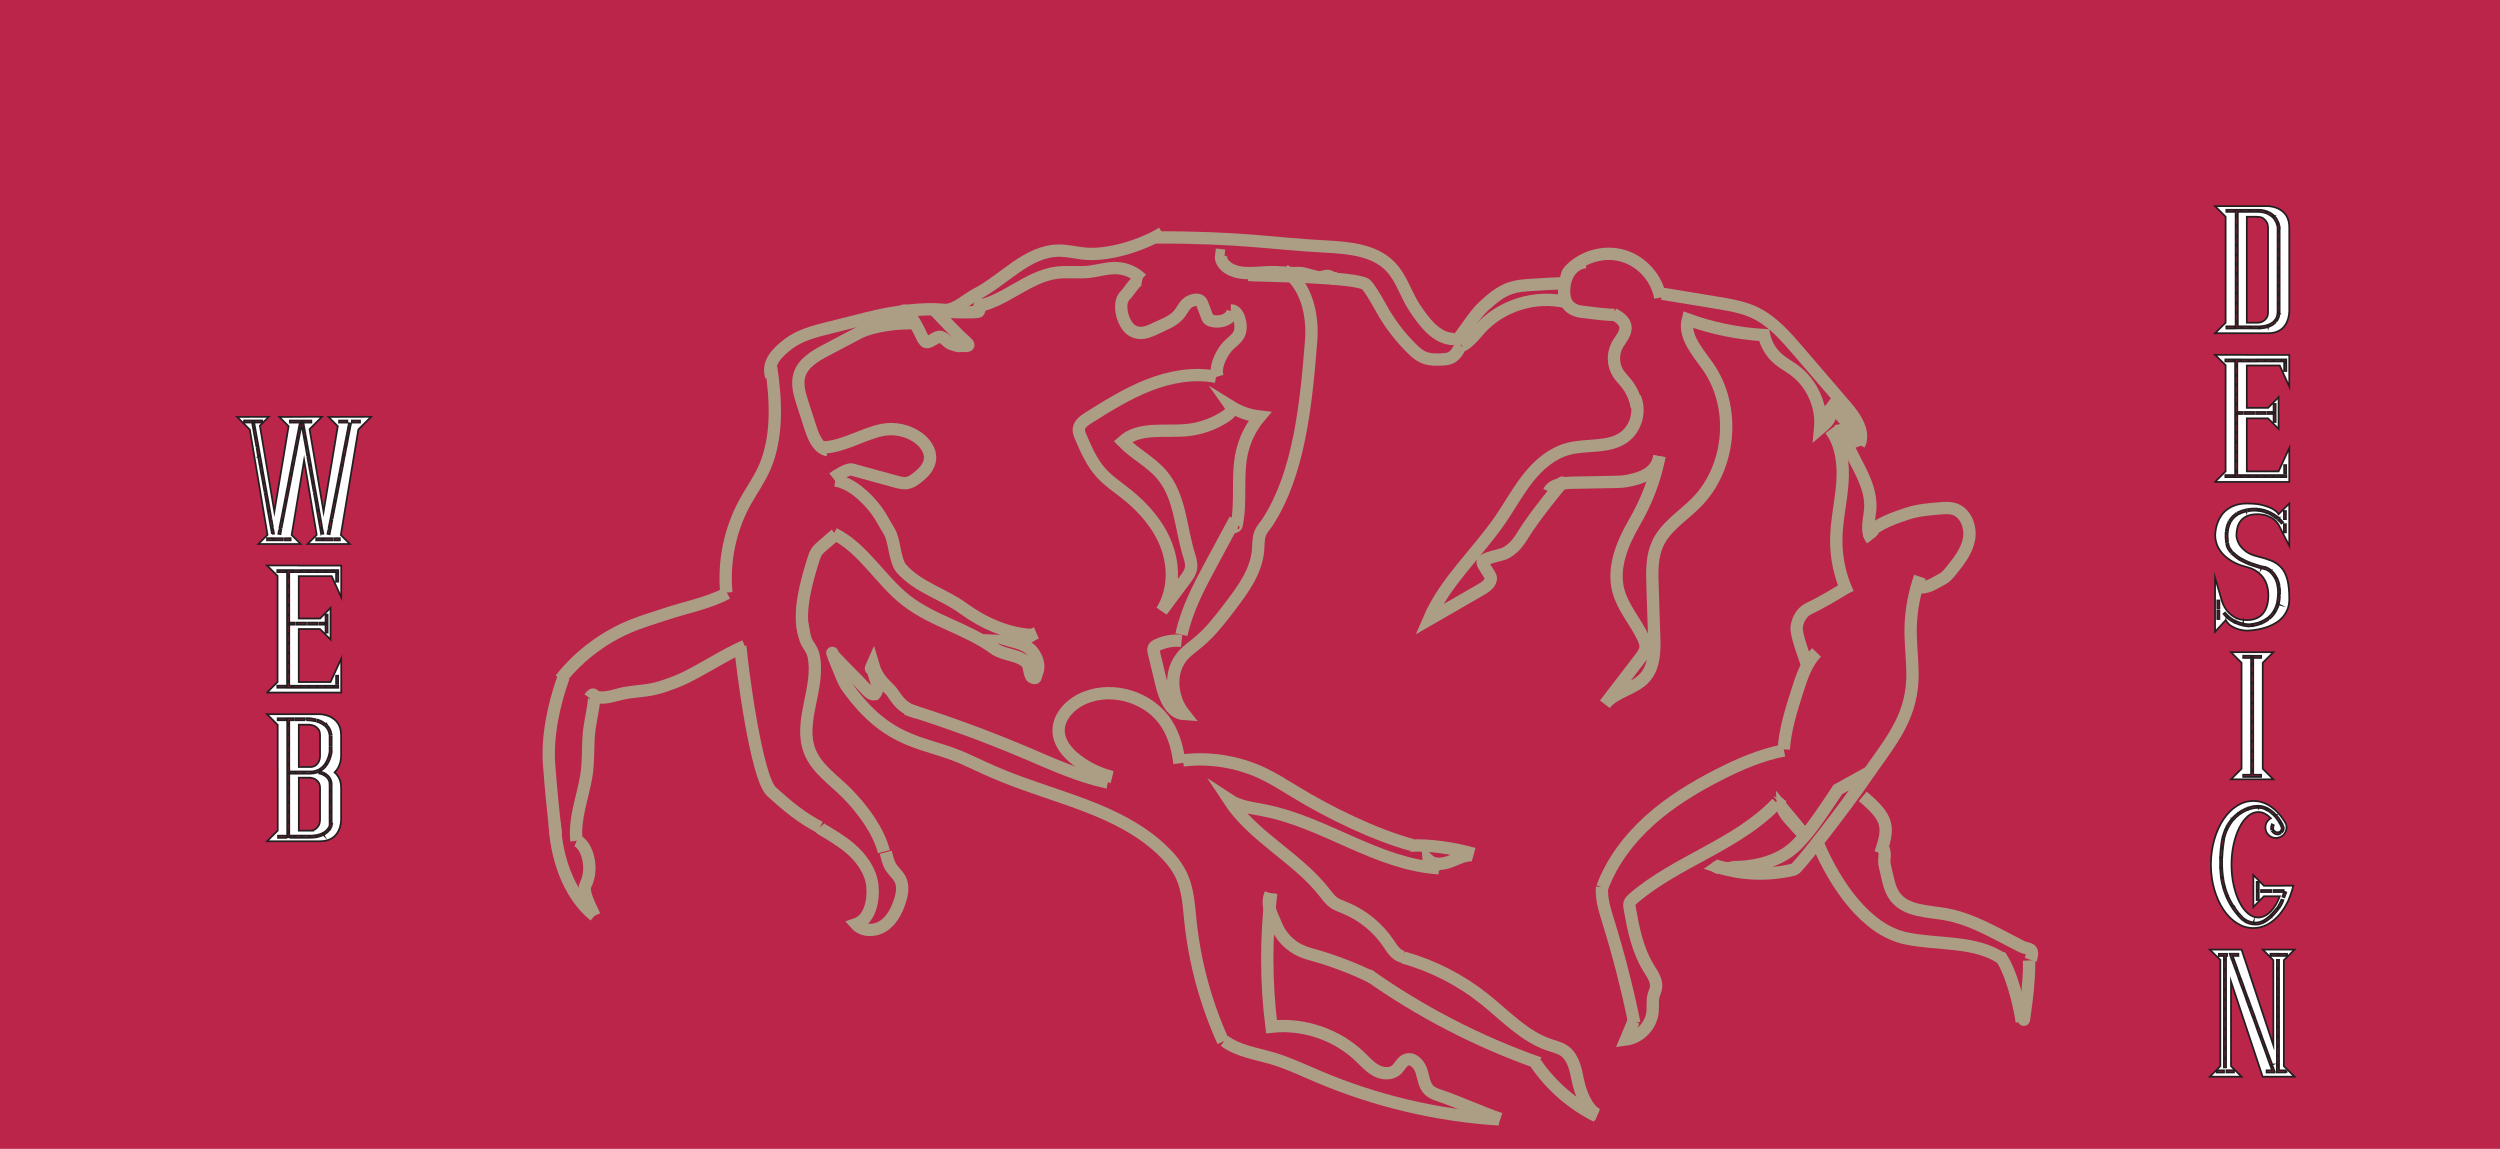 <?xml version="1.0" encoding="UTF-8"?>
<svg id="Layer_2" data-name="Layer 2" xmlns="http://www.w3.org/2000/svg" xmlns:xlink="http://www.w3.org/1999/xlink" viewBox="0 0 1421 653">
  <defs>
    <style>
      .cls-1 {
        fill: #fff;
        stroke: #231f20;
      }

      .cls-1, .cls-2 {
        stroke-miterlimit: 10;
      }

      .cls-3 {
        filter: url(#drop-shadow-3);
      }

      .cls-4 {
        filter: url(#drop-shadow-1);
      }

      .cls-2 {
        fill: none;
        stroke: #ac9e85;
        stroke-width: 7px;
      }

      .cls-5 {
        filter: url(#drop-shadow-2);
      }

      .cls-6 {
        fill: #bb254a;
      }
    </style>
    <filter id="drop-shadow-1" filterUnits="userSpaceOnUse">
      <feOffset dx="7" dy="7"/>
      <feGaussianBlur result="blur" stdDeviation="5"/>
      <feFlood flood-color="#231f20" flood-opacity=".75"/>
      <feComposite in2="blur" operator="in"/>
      <feComposite in="SourceGraphic"/>
    </filter>
    <filter id="drop-shadow-2" filterUnits="userSpaceOnUse">
      <feOffset dx="7" dy="7"/>
      <feGaussianBlur result="blur-2" stdDeviation="5"/>
      <feFlood flood-color="#231f20" flood-opacity=".75"/>
      <feComposite in2="blur-2" operator="in"/>
      <feComposite in="SourceGraphic"/>
    </filter>
    <filter id="drop-shadow-3" filterUnits="userSpaceOnUse">
      <feOffset dx="7" dy="7"/>
      <feGaussianBlur result="blur-3" stdDeviation="5"/>
      <feFlood flood-color="#000" flood-opacity=".75"/>
      <feComposite in2="blur-3" operator="in"/>
      <feComposite in="SourceGraphic"/>
    </filter>
  </defs>
  <g id="Background">
    <g>
      <g>
        <rect class="cls-6" width="1421" height="653"/>
        <g>
          <g class="cls-4">
            <path class="cls-1" d="M185,235.25l-5.27-5.27,24.2-.07-7.23,7.22-9.97,59.96,5.13,5.13h-24.05l5.2-5.2-7.15-42.48-7.08,42.55,5.13,5.13h-24.06l5.2-5.2-10.04-59.81-7.22-7.22,17.99-.07-5.06,5.06,8.23,48.91,8.09-48.62-5.27-5.27,15.53-.07h8.67l-7.01,7.01,7.95,46.96,8.09-48.62Zm-53.24-2.09h4.7v-1.16h-4.7v1.16Zm4.62,.58l.43,2.46,1.16-.22-.43-2.46-1.16,.22Zm.58,3.25l.79,4.41,1.16-.22-.79-4.41-1.16,.22Zm.36-4.98v1.16h4.7v-1.16h-4.7Zm.58,10.19l.79,4.41,1.16-.22-.79-4.41-1.16,.22Zm.94,5.2l.72,4.33,1.23-.22-.8-4.33-1.16,.22Zm.87,5.13l.79,4.41,1.23-.22-.8-4.33-1.23,.15Zm.94,5.2l.79,4.41,1.16-.22-.72-4.41-1.23,.22Zm.94,5.2l.8,4.33,1.15-.22-.79-4.33-1.16,.22Zm.94,5.2l.8,4.33,1.16-.22-.8-4.33-1.16,.22Zm.94,5.13l.8,4.41,1.16-.22-.8-4.33-1.16,.15Zm.94,5.2l.72,4.41,1.23-.22-.79-4.41-1.16,.22Zm3.9,21.67v-1.23h-3.54v1.23h3.54Zm-1.01-12.28l-.79-4.41-1.23,.22,.8,4.33,1.23-.14Zm.87,5.13l-.72-4.33-1.23,.22,.8,4.33,1.16-.22Zm-.58,3.47l1.16-.14-.44-2.53-1.15,.22,.43,2.46Zm6.21,3.69v-1.23h-4.62v1.23h4.62Zm-2.09-6.21l-.51,2.46,1.23,.22,.43-2.46-1.16-.22Zm1.3-.58l.87-4.41-1.16-.22-.87,4.33,1.16,.29Zm1.01-5.2l.87-4.41-1.16-.22-.87,4.41,1.16,.22Zm.72-9.82l-.87,4.41,1.16,.22,.87-4.41-1.16-.22Zm1.01-5.2l-.87,4.41,1.16,.22,.87-4.41-1.16-.22Zm2.46,27.02v-1.23h-3.25v1.23h3.25Zm-1.45-32.22l-.87,4.41,1.16,.22,.87-4.41-1.16-.22Zm1.3-.58l.87-4.33-1.23-.22-.8,4.34,1.16,.22Zm-.29-35.32v1.16h6.65v-1.16h-6.65Zm1.3,30.12l.8-4.33-1.16-.22-.8,4.33,1.16,.22Zm1.01-5.2l.8-4.33-1.16-.22-.87,4.33,1.23,.22Zm1.01-5.13l.8-4.41-1.16-.22-.87,4.41,1.23,.22Zm.94-5.2l.87-4.41-1.16-.22-.87,4.41,1.16,.22Zm1.01-5.2l.87-4.41-1.16-.22-.87,4.41,1.16,.22Zm1.37-7.08l.36,1.88,1.16-.22-.43-2.46h-2.09l-.51,2.46,1.16,.22,.36-1.88Zm.51,2.67l.8,4.41,1.15-.22-.79-4.41-1.16,.22Zm.15-4.98v1.16h4.91v-1.16h-4.91Zm.79,10.19l.8,4.41,1.16-.22-.8-4.41-1.16,.22Zm.94,5.2l.72,4.33,1.23-.22-.8-4.33-1.15,.22Zm.87,5.13l.79,4.41,1.23-.22-.79-4.33-1.23,.15Zm.94,5.2l.8,4.41,1.15-.22-.72-4.41-1.23,.22Zm.94,5.2l.8,4.33,1.16-.22-.8-4.33-1.16,.22Zm.94,5.2l.79,4.33,1.16-.22-.8-4.33-1.15,.22Zm.94,5.13l.79,4.41,1.16-.22-.79-4.33-1.16,.15Zm.94,5.2l.72,4.41,1.23-.22-.79-4.41-1.16,.22Zm3.9,21.67v-1.23h-3.54v1.23h3.54Zm-1.01-12.28l-.8-4.41-1.23,.22,.8,4.33,1.23-.14Zm.87,5.13l-.72-4.33-1.23,.22,.79,4.33,1.16-.22Zm-.58,3.47l1.23-.14-.51-2.53-1.16,.22,.43,2.46Zm6.28,3.69v-1.23h-4.7v1.23h4.7Zm-2.17-6.21l-.51,2.46,1.23,.22,.43-2.46-1.16-.22Zm1.37-.58l.79-4.41-1.16-.22-.87,4.33,1.23,.29Zm.94-5.2l.87-4.41-1.15-.22-.87,4.41,1.16,.22Zm.72-9.82l-.87,4.41,1.16,.22,.87-4.41-1.15-.22Zm1.01-5.2l-.87,4.41,1.16,.22,.87-4.41-1.16-.22Zm2.46,27.02v-1.23h-3.18v1.23h3.18Zm-1.44-32.22l-.87,4.41,1.16,.22,.87-4.41-1.16-.22Zm2.17-4.91l-1.23-.22-.79,4.34,1.15,.22,.87-4.33Zm-1.16-30.99v1.16h4.7v-1.16h-4.7Zm1.3,30.12l.87-4.33-1.23-.22-.79,4.33,1.15,.22Zm1.01-5.2l.79-4.33-1.16-.22-.79,4.33,1.16,.22Zm1.01-5.13l.79-4.41-1.16-.22-.87,4.41,1.23,.22Zm1.01-5.2l.79-4.41-1.16-.22-.87,4.41,1.23,.22Zm1.8-9.61l-1.15-.22-.87,4.41,1.16,.22,.87-4.41Zm-.51-3.47l-.51,2.46,1.16,.22,.51-2.46-1.16-.22Zm1.66-1.52v1.16h4.62v-1.16h-4.62Z"/>
            <path class="cls-1" d="M144.76,386.66l6-6v-60.32l-6-5.92h18.06v.07h24.13v17.99l-5.42-11.99h-18.71v24.06h12.14l5.92-6.07v18.06l-6-6h-12.06v30.12h18.06l6.07-13.29v19.29h-42.19Zm5.85-68.48h4.62v-1.16h-4.62v1.16Zm4.62,64.58h-4.62v1.16h4.62v-1.16Zm.94-65.16v2.6h1.23v-2.02h1.73v-1.16h-2.96v.58Zm0,3.47v4.55h1.23v-4.55h-1.23Zm0,5.42v4.55h1.23v-4.55h-1.23Zm0,8.02v1.95h1.23v-4.55h-1.23v2.6Zm0,2.82v4.62h1.23v-4.62h-1.23Zm0,5.49v4.55h1.23v-4.55h-1.23Zm0,7.95v2.02h1.23v-4.55h-1.23v2.53Zm0,2.89v4.55h1.23v-4.55h-1.23Zm0,5.42v4.55h1.23v-4.55h-1.23Zm0,7.95v2.02h1.23v-4.55h-1.23v2.53Zm0,2.89v4.55h1.23v-4.55h-1.23Zm0,5.42v4.62h1.23v-4.62h-1.23Zm0,8.02v.58h2.96v-1.16h-1.73v-2.02h-1.23v2.6Zm1.52-35.32h2.89v-1.16h-2.89v1.16Zm2.02-30.99v1.16h4.04v-1.16h-4.04Zm4.04,65.74h-3.97v1.16h3.97v-1.16Zm3.18-35.9h-5.2v1.16h5.2v-1.16Zm-2.53-29.84v1.16h3.97v-1.16h-3.97Zm0,65.74v1.16h3.97v-1.16h-3.97Zm3.68-35.9v1.16h5.2v-1.16h-5.2Zm.94-29.84v1.16h4.05v-1.16h-4.05Zm0,65.74v1.16h4.05v-1.16h-4.05Zm4.62-65.74v1.16h4.04v-1.16h-4.04Zm.07,65.74v1.16h3.97v-1.16h-3.97Zm.72-35.9v1.16h2.89v-1.16h-2.89Zm3.61-4.55v4.7h1.16v-4.7h-1.16Zm0,5.56v4.7h1.16v-4.7h-1.16Zm.29-30.85v1.16h3.97v-1.16h-3.97Zm0,65.74v1.16h3.97v-1.16h-3.97Zm4.62-65.74v1.16h2.31v-1.16h-2.31Zm0,65.74v1.16h2.31v-1.16h-2.31Zm2.31-59.16v-4.62h-1.23v4.62h1.23Zm-1.23,53.46v4.62h1.16v-4.62h-1.16Z"/>
            <path class="cls-1" d="M150.83,428.99v-23.98l-6.07-6.07h30.12c2.21,.15,4.21,.65,6,1.52,.72,.39,1.44,.87,2.17,1.44,.72,.58,1.37,1.29,1.95,2.13s1.03,1.84,1.37,3c.34,1.16,.51,2.48,.51,3.97v11.99c-.05,1.06-.19,2.12-.43,3.18-.24,.92-.62,1.9-1.12,2.96-.51,1.06-1.22,2.02-2.13,2.89,1.06,.92,1.94,2.09,2.64,3.54s1.05,3.28,1.05,5.49v18.06c-.1,2.26-.58,4.29-1.45,6.07-.39,.77-.87,1.52-1.44,2.24s-1.29,1.36-2.13,1.91c-.84,.55-1.84,1-3,1.34s-2.48,.51-3.97,.51h-30.12l6.07-6.07v-36.12Zm4.62-26.58v-1.15h-4.62v1.15h4.62Zm.29,65.59h-4.7v1.23h4.7v-1.23Zm.51-63.5h1.16v-2.1h2.31v-1.15h-3.47v3.25Zm0,5.49h1.16v-4.62h-1.16v4.62Zm0,5.56h1.16v-4.7h-1.16v4.7Zm0,5.56h1.16v-4.7h-1.16v4.7Zm0,5.49h1.16v-4.62h-1.16v4.62Zm0,5.56h1.16v-4.7h-1.16v4.7Zm0,5.56h1.16v-4.7h-1.16v4.7Zm0,5.49h1.16v-4.62h-1.16v4.62Zm0,5.56h1.16v-4.7h-1.16v4.7Zm0,5.49h1.16v-4.62h-1.16v4.62Zm0,5.56h1.16v-4.62h-1.16v4.62Zm0,5.56h1.16v-4.7h-1.16v4.7Zm0,3.47h1.16v-2.6h-1.16v2.6Zm4.12-37.35h-2.31v1.23h2.31v-1.23Zm-.22,36.48h-2.09v1.23h2.09v-1.23Zm.51,1.23h3.68v-1.23h-3.68v1.23Zm.15-66.82h5.2v-1.15h-5.2v1.15Zm.29,29.11v1.23h4.12v-1.23h-4.12Zm13.8-20.52c0-1.54-.31-2.71-.94-3.5-.63-.79-1.32-1.38-2.09-1.77-.87-.43-1.85-.7-2.96-.79h-6.07v24.05h6.94c1.25-.14,2.23-.53,2.93-1.15,.7-.63,1.21-1.3,1.55-2.02,.38-.87,.6-1.8,.65-2.82v-11.99Zm-5.99,54.18c1.49,0,2.65-.31,3.47-.94,.82-.63,1.42-1.32,1.81-2.09,.43-.87,.67-1.88,.72-3.03v-18.06c0-1.2-.21-2.18-.61-2.93-.41-.75-.9-1.34-1.48-1.77-.58-.44-1.18-.75-1.8-.94-.63-.19-1.13-.31-1.52-.36h-6.65v30.12h6.07Zm-.36,2.82h-3.68v1.23h3.68v-1.23Zm1.52-36.48h-4.12v1.23h3.83l.29-.07v-1.15Zm-2.96-29.04l.36-.07c1.4,0,2.86,.17,4.41,.51l.29,.07,.29-1.15-.29-.07c-.87-.19-1.7-.34-2.49-.43-.8-.1-1.55-.12-2.28-.07h-.29v1.23Zm5.71,66.39l-.22-1.15h-.29c-.24,.1-.48,.14-.72,.14s-.48,.03-.72,.07c-.24,0-.49,.01-.76,.04-.27,.02-.52,.04-.76,.04h-.29v1.16h1.59l.29-.07h.29c.24-.05,.46-.07,.65-.07s.41-.02,.65-.07l.29-.07Zm1.59-38.57l-.22,.15c-.24,.1-.5,.19-.76,.29-.27,.1-.54,.19-.83,.29-.24,.1-.5,.17-.76,.22-.27,.05-.54,.12-.83,.22h-.29l.15,1.16h.29c.44-.05,.96-.17,1.59-.36l.22-.07,.29-.07c.24-.1,.48-.19,.72-.29,.24-.1,.48-.22,.72-.36l.29-.15-.58-1.01Zm2.53,37.28l-.58-1.08-.22,.15c-.43,.19-.88,.37-1.34,.54-.46,.17-.95,.3-1.48,.4l-.29,.07,.29,1.15,.29-.07c.53-.15,1.05-.29,1.55-.44,.51-.14,1-.34,1.48-.58l.29-.15Zm-3.75-64.29l.22,.07c.72,.19,1.42,.48,2.09,.87,.34,.19,.66,.37,.98,.54,.31,.17,.59,.37,.83,.61l.22,.15,.8-.87-.22-.22c-.53-.39-1.13-.77-1.8-1.16l-.29-.15-.22-.15c-.34-.14-.66-.29-.98-.43s-.64-.26-.98-.36l-.29-.07-.36,1.16Zm3.9,28.97c-.63-.24-1.32-.48-2.09-.72l-.29-.07-.22,1.23h.29c.53,.15,1.13,.36,1.8,.65l.22,.15,.51-1.08-.22-.15Zm.65-5.06l-.15,.22c-.72,.96-1.52,1.76-2.38,2.38l-.22,.15,.65,1.01,.22-.22c1.11-.72,2-1.59,2.67-2.6l.15-.22-.94-.72Zm2.6,37.56l-.94-.72-.22,.22c-.43,.63-1.13,1.25-2.09,1.88l-.29,.14,.65,1.01,.22-.14c1.06-.67,1.88-1.4,2.46-2.17l.22-.22Zm.87-27.96l-.07-.29c-.44-1.3-1.35-2.46-2.75-3.47l-.22-.15-.65,1.01,.22,.15c1.11,.72,1.85,1.66,2.24,2.82l.14,.29,1.08-.36Zm-.36-13.44l-1.08-.36-.15,.29c-.39,1.21-.84,2.24-1.37,3.11l-.15,.29,1.01,.58,.15-.22c.63-1.01,1.13-2.14,1.52-3.4l.07-.29Zm-1.66-17.91l-.94,.79,.22,.22c.91,1.06,1.49,2.34,1.73,3.83l.07,.29,1.16-.15-.07-.29c-.24-1.73-.92-3.23-2.02-4.48l-.15-.22Zm2.38,56.63h-.07v-2.09h-1.16v2.24c-.1,.19-.18,.39-.25,.58s-.16,.39-.25,.58l-.22,.29,1.08,.58,.15-.22c.1-.24,.19-.47,.29-.69,.1-.22,.19-.44,.29-.69h.07v-.29l.07-.29Zm0-41.83h-.07v-2.31l-1.16-.07v2.6c-.1,.53-.22,1.06-.36,1.59l-.07,.29,1.16,.29,.07-.29c.1-.24,.15-.48,.18-.72,.02-.24,.08-.51,.18-.79v-.29l.07-.29Zm-.07,20.52v-2.67l-.07-.29-1.16,.07v.29c.05,.43,.07,.87,.07,1.3v3.03h1.16v-1.73Zm0-29.18h-1.16v5.2l1.16,.07v-5.27Zm0,36.41v-4.62h-1.16v4.62h1.16Zm0,5.56v-4.62h-1.16v4.62h1.16Zm-1.16,.87v4.7h1.16v-4.7h-1.16Z"/>
          </g>
          <g class="cls-5">
            <path class="cls-1" d="M1294.22,170.34c-.15,2.26-.65,4.29-1.52,6.07-.39,.77-.87,1.52-1.44,2.24s-1.29,1.36-2.13,1.91c-.84,.55-1.84,1-3,1.34-1.16,.34-2.48,.51-3.97,.51h-30.12l6-6v-60.25l-6-6h30.12c2.21,.14,4.21,.65,6,1.52,.77,.39,1.52,.87,2.24,1.45,.72,.58,1.37,1.29,1.95,2.13s1.03,1.84,1.37,3c.34,1.16,.51,2.48,.51,3.97v48.11Zm-31.06-58.08h-4.7v1.16h4.7v-1.16Zm0,66.24h-4.7v1.23h4.7v-1.23Zm.58-63.07h1.23v-2.02h1.73v-1.16h-2.96v3.18Zm0,5.49h1.23v-4.62h-1.23v4.62Zm0,5.49h1.23v-4.62h-1.23v4.62Zm0,5.42h1.23v-4.55h-1.23v4.55Zm0,5.49h1.23v-4.55h-1.23v4.55Zm0,5.49h1.23v-4.62h-1.23v4.62Zm0,5.42h1.23v-4.55h-1.23v4.55Zm0,5.49h1.23v-4.55h-1.23v4.55Zm0,5.49h1.23v-4.62h-1.23v4.62Zm0,5.49h1.23v-4.62h-1.23v4.62Zm0,5.42h1.23v-4.55h-1.23v4.55Zm0,5.49h1.23v-4.55h-1.23v4.55Zm3.03,2.89h-1.8v-2.02h-1.23v3.18h3.03v-1.16Zm.58-65.09h4.05v-1.16h-4.05v1.16Zm4.55,65.09h-4.33v1.16h4.33v-1.16Zm10.26-56.27c-.05-1.11-.31-2.1-.79-2.96-.39-.77-.99-1.47-1.81-2.09s-1.98-.94-3.47-.94c-.39,0-.65-.02-.8-.07h-5.2v60.25h6.07c1.11,0,2.09-.24,2.96-.72,.77-.39,1.47-.99,2.09-1.81,.63-.82,.94-2,.94-3.54v-48.11Zm-10.11-8.81h4.05v-1.16h-4.05v1.16Zm4.99,66.32l-.07-1.23h-4.26v1.16h3.14c.26,0,.54,.03,.83,.07h.36Zm-.29-66.32l.29,.07h.69c.22,0,.44,.03,.69,.07l.29,.07c.29,.05,.56,.1,.83,.14,.26,.05,.54,.12,.83,.22l.29,.07,.29-1.16-.29-.07c-.53-.19-1.01-.31-1.44-.36l-.29-.07c-.34-.05-.66-.08-.97-.11-.31-.02-.59-.04-.83-.04h-.29l-.07,1.16Zm5.42,65.45l-.36-1.16-.29,.07c-.53,.24-1.11,.39-1.73,.43-.58,.14-1.18,.22-1.81,.22l-.29,.07,.14,1.16h.29c.24-.05,.51-.08,.79-.11,.29-.02,.55-.06,.8-.11l.29-.07h.29c.29-.1,.56-.17,.83-.22,.26-.05,.52-.12,.76-.22l.29-.07Zm-.94-64.65l.22,.14c1.01,.43,1.95,.99,2.82,1.66l.22,.22,.79-.94-.22-.22c-.92-.77-1.98-1.4-3.18-1.88l-.22-.07-.43,1.08Zm5.49,61.84l-.87-.87-.22,.22c-.68,.77-1.64,1.42-2.89,1.95l-.22,.14,.43,1.08,.29-.14c.67-.24,1.28-.55,1.81-.94,.53-.38,1.01-.79,1.44-1.23l.22-.22Zm-.94-60.25l-.87,.79,.22,.22c.63,.77,1.2,1.69,1.73,2.75l.07,.29,1.08-.43-.07-.29c-.48-1.2-1.13-2.24-1.95-3.11l-.22-.22Zm2.96,55.26l-1.23-.15v.29c-.15,1.25-.51,2.34-1.08,3.25l-.22,.22,1.01,.65,.14-.22c.72-1.06,1.16-2.33,1.3-3.83l.07-.22Zm0-48.55h.07l-.07-.29v-.29c-.05-.29-.1-.57-.15-.83-.05-.26-.12-.52-.22-.76l-.07-.29-1.16,.36,.07,.29c.1,.29,.17,.55,.22,.79,.05,.24,.1,.48,.15,.72v2.17h1.16v-1.88Zm0,2.6h-1.16v4.33h1.16v-4.33Zm0,5.13h-1.16v4.33h1.16v-4.33Zm0,5.13h-1.16v4.26h1.16v-4.26Zm0,5.06h-1.16v4.33h1.16v-4.33Zm0,5.06h-1.16v4.33h1.16v-4.33Zm0,5.13h-1.16v4.33h1.16v-4.33Zm0,5.06h-1.16v4.33h1.16v-4.33Zm0,5.13h-1.16v4.26h1.16v-4.26Zm0,5.06h-1.16v4.33h1.16v-4.33Z"/>
            <path class="cls-1" d="M1252.03,266.92l6-6v-60.32l-6-5.92h18.06v.07h24.13v17.99l-5.42-11.99h-18.71v24.06h12.14l5.92-6.07v18.06l-6-6h-12.06v30.12h18.06l6.07-13.29v19.29h-42.19Zm5.85-68.48h4.62v-1.16h-4.62v1.16Zm4.62,64.58h-4.62v1.16h4.62v-1.16Zm.94-65.16v2.6h1.23v-2.02h1.73v-1.16h-2.96v.58Zm0,3.47v4.55h1.23v-4.55h-1.23Zm0,5.42v4.55h1.23v-4.55h-1.23Zm0,8.02v1.95h1.23v-4.55h-1.23v2.6Zm0,2.82v4.62h1.23v-4.62h-1.23Zm0,5.49v4.55h1.23v-4.55h-1.23Zm0,7.95v2.02h1.23v-4.55h-1.23v2.53Zm0,2.89v4.55h1.23v-4.55h-1.23Zm0,5.42v4.55h1.23v-4.55h-1.23Zm0,7.95v2.02h1.23v-4.55h-1.23v2.53Zm0,2.89v4.55h1.23v-4.55h-1.23Zm0,5.42v4.62h1.23v-4.62h-1.23Zm0,8.02v.58h2.96v-1.16h-1.73v-2.02h-1.23v2.6Zm1.52-35.32h2.89v-1.16h-2.89v1.16Zm2.02-30.99v1.16h4.04v-1.16h-4.04Zm4.04,65.74h-3.97v1.16h3.97v-1.16Zm3.18-35.9h-5.2v1.16h5.2v-1.16Zm-2.53-29.84v1.16h3.97v-1.16h-3.97Zm0,65.74v1.16h3.97v-1.16h-3.97Zm3.68-35.9v1.16h5.2v-1.16h-5.2Zm.94-29.84v1.16h4.05v-1.16h-4.05Zm0,65.74v1.16h4.05v-1.16h-4.05Zm4.62-65.74v1.16h4.04v-1.16h-4.04Zm.07,65.74v1.16h3.97v-1.16h-3.97Zm.72-35.9v1.16h2.89v-1.16h-2.89Zm3.61-4.55v4.7h1.16v-4.7h-1.16Zm0,5.56v4.7h1.16v-4.7h-1.16Zm.29-30.85v1.16h3.97v-1.16h-3.97Zm0,65.74v1.16h3.97v-1.16h-3.97Zm4.62-65.74v1.16h2.31v-1.16h-2.31Zm0,65.74v1.16h2.31v-1.16h-2.31Zm2.31-59.16v-4.62h-1.23v4.62h1.23Zm-1.23,53.46v4.62h1.16v-4.62h-1.16Z"/>
            <path class="cls-1" d="M1270.16,279.2c3.71,0,6.72,.31,9.03,.94,2.31,.63,4.14,1.32,5.49,2.09,1.59,.87,2.74,1.88,3.47,3.04l6.07-6.07v24.06l-6.07-11.99c-.63-1.11-1.49-2.09-2.6-2.96-.96-.77-2.2-1.46-3.72-2.06-1.52-.6-3.41-.93-5.67-.97-2.27,0-4.15,.31-5.67,.94s-2.75,1.49-3.68,2.6c-.94,1.11-1.61,2.41-2.02,3.9s-.61,3.08-.61,4.77c.15,1.64,.65,3.23,1.52,4.77,.77,1.3,1.96,2.61,3.58,3.94,1.61,1.32,3.91,2.35,6.9,3.07,3.03,.72,5.67,1.54,7.91,2.46,2.24,.92,4.12,2.23,5.64,3.94,1.52,1.71,2.65,3.96,3.39,6.75s1.12,6.45,1.12,10.98c0,2.26-.35,4.25-1.05,5.96-.7,1.71-1.61,3.2-2.75,4.48-1.13,1.28-2.42,2.35-3.86,3.21-1.44,.87-2.91,1.59-4.41,2.17-3.52,1.3-7.51,2.05-11.99,2.24-1.59-.05-3.15-.29-4.7-.72-1.3-.38-2.64-.97-4.01-1.77-1.37-.79-2.49-1.96-3.36-3.5l-6.07,6.65v-30.77l3.54,12.06c.58,2.26,1.49,4.29,2.75,6.07,1.11,1.54,2.6,2.93,4.48,4.15,1.88,1.23,4.33,1.84,7.37,1.84,1.49,0,2.82-.17,3.97-.51,1.16-.34,2.16-.78,3-1.34,.84-.55,1.55-1.19,2.13-1.91,.58-.72,1.06-1.47,1.44-2.24,.87-1.78,1.37-3.81,1.52-6.07,.24-2.79,0-5.37-.72-7.73-.29-1.01-.72-2.03-1.3-3.07-.58-1.03-1.31-2.01-2.2-2.93-.89-.92-1.99-1.76-3.29-2.53-1.3-.77-2.82-1.37-4.55-1.81-3.52-.87-6.44-2.02-8.78-3.47-2.34-1.45-4.19-3-5.56-4.66-1.37-1.66-2.34-3.36-2.89-5.09-.55-1.73-.83-3.35-.83-4.84,0-.96,.11-2.08,.33-3.36,.22-1.28,.58-2.59,1.08-3.94,.51-1.35,1.19-2.66,2.06-3.94,.87-1.28,1.98-2.42,3.32-3.43,1.35-1.01,2.95-1.83,4.8-2.46,1.85-.63,4.01-.94,6.46-.94Zm-15.68,55.12h-1.15v4.62h1.15v-4.62Zm0,5.85h-1.15v4.7h1.15v-4.7Zm4.05,3.68l.87-.87-.22-.22c-.24-.24-.46-.46-.65-.65-.19-.19-.39-.41-.58-.65l-.15-.22-.94,.72,.15,.22c.24,.24,.46,.48,.65,.72s.41,.48,.65,.72l.22,.22Zm-.29-42.69l1.16-.22v-.22c-.19-1.59-.26-3.08-.22-4.48l.07-.29-1.23-.07v.29c-.1,1.54-.03,3.11,.22,4.7v.29Zm-.07-6.36l1.16,.14,.07-.29c.05-.72,.19-1.44,.43-2.17,.1-.34,.21-.67,.33-1.01s.28-.67,.47-1.01l.07-.29-1.08-.51-.07,.29c-.19,.34-.35,.66-.47,.97-.12,.32-.23,.64-.33,.98l-.07,.29-.07,.22c-.1,.39-.17,.73-.22,1.05-.05,.31-.12,.66-.22,1.05v.29Zm2.67,12.21l.87-.72-.15-.22c-.39-.48-.77-1.03-1.16-1.66-.39-.63-.63-1.32-.72-2.1l-.07-.29-1.16,.22v.29c.19,1.3,.91,2.72,2.17,4.26l.22,.22Zm2.53,38.72l-.29-.07c-.53-.34-1.05-.66-1.55-.98-.51-.31-.98-.66-1.41-1.05l-.22-.22-.79,.94,.22,.22c.48,.39,.99,.75,1.52,1.08,.53,.34,1.08,.67,1.66,1.01l.29,.15,.58-1.08Zm1.23-59.89l-.72-1.01-.22,.22c-1.25,.87-2.36,2-3.32,3.4l-.14,.22,1.01,.65,.14-.22c.72-1.15,1.71-2.19,2.96-3.11l.29-.15Zm-.29,22.76c-.34-.24-.64-.48-.9-.72s-.52-.48-.76-.72l-.22-.14-.87,.87,.22,.15c.48,.48,1.01,.94,1.59,1.37l.22,.15,.22,.22c.29,.19,.56,.39,.83,.58,.26,.19,.56,.39,.9,.58l.22,.15,.65-1.01-.29-.15c-.34-.24-.65-.46-.94-.65-.29-.19-.58-.41-.87-.65Zm3.68,38.79l-.29-.07c-.63-.15-1.23-.31-1.8-.51s-1.13-.41-1.66-.65l-.22-.07-.51,1.08,.29,.07c.58,.24,1.16,.47,1.73,.69,.58,.22,1.2,.4,1.88,.54l.29,.07,.29-1.15Zm2.09-63.71l-.22-1.16-.29,.07c-1.64,.34-3.13,.84-4.48,1.52l-.22,.14,.51,1.08,.29-.14c1.25-.63,2.62-1.11,4.12-1.45l.29-.07Zm-3.4,27.96l.29,.15c1.16,.67,2.55,1.32,4.19,1.95l.22,.15,.51-1.16-.29-.07c-1.54-.63-2.89-1.28-4.04-1.95l-.29-.15-.58,1.08Zm6.21,37.28l-.15-1.23-.29,.07c-.24,0-.47,.01-.69,.04-.22,.03-.44,.04-.69,.04h-.36c-.53-.05-1.11-.12-1.73-.22l-.29-.07-.22,1.16,.29,.07c.29,.05,.57,.08,.83,.11,.26,.03,.52,.06,.76,.11h.29l.29,.07h.15c.24,0,.47,0,.69-.04,.22-.02,.44-.06,.69-.11h.43Zm3.32-66.75l-.29-.07c-.39,0-.73-.01-1.05-.04-.31-.02-.66-.01-1.05,.04h-.58c-.63,0-1.3,.07-2.02,.22h-.29l.22,1.23,.22-.07c.38-.05,.76-.08,1.12-.11s.73-.06,1.12-.11h1.12c.36,0,.73,.03,1.12,.07h.29l.07-1.16Zm-3.75,32.07l.22,.07c.72,.24,1.44,.48,2.17,.72s1.47,.48,2.24,.72l.29,.07,.29-1.16-.22-.07c-.77-.24-1.52-.47-2.24-.69-.72-.22-1.42-.44-2.09-.69l-.29-.07-.36,1.08Zm5.49,33.45l-.43-1.16-.22,.15c-1.2,.39-2.38,.67-3.54,.87l-.29,.07,.22,1.16h.29c1.2-.19,2.43-.53,3.68-1.01l.29-.07Zm4.41-64l-.22-.15c-1.64-.63-3.15-1.03-4.55-1.23l-.29-.07-.22,1.23h.29c1.4,.19,2.82,.6,4.26,1.23l.29,.07,.43-1.08Zm.15,61.47l-.65-.94-.29,.14c-.92,.68-1.95,1.28-3.11,1.81l-.22,.15,.43,1.08,.29-.15c.63-.24,1.2-.52,1.73-.83,.53-.31,1.06-.66,1.59-1.05l.22-.22Zm-4.12-29.11l.29,.07c.38,.1,.77,.19,1.16,.29,.38,.1,.74,.19,1.08,.29,.43,.15,.91,.41,1.44,.8l.22,.15,.72-1.01-.29-.15c-.24-.19-.48-.36-.72-.51s-.51-.26-.79-.36l-.29-.07-.29-.15v.07c-.29-.1-.6-.18-.94-.25s-.67-.16-1.01-.25l-.29-.07-.29,1.16Zm7.73,25.28l-1.01-.65-.15,.22c-.19,.24-.37,.48-.54,.72-.17,.24-.35,.48-.54,.72l-.65,.65c-.19,.19-.41,.39-.65,.58l-.22,.22,.79,.87,.22-.15c.24-.19,.44-.38,.61-.58,.17-.19,.37-.38,.62-.58l.14-.22,.22-.22c.19-.24,.36-.46,.51-.65,.15-.19,.31-.41,.51-.65l.15-.29Zm1.73-54.4l-.22-.14c-.67-.53-1.34-1-1.99-1.41s-1.31-.78-1.99-1.12l-.29-.14-.51,1.08,.29,.14c1.3,.68,2.53,1.47,3.68,2.38l.22,.15,.8-.94Zm-3.9,30.2l-.8,.94,.22,.15c.77,.72,1.52,1.64,2.24,2.74l.14,.22,1.01-.58-.15-.29c-.34-.58-.71-1.11-1.12-1.59s-.85-.94-1.34-1.37l-.22-.22Zm4.26,19.43l-1.16-.29-.07,.22c-.19,.63-.4,1.22-.61,1.77-.22,.55-.47,1.07-.76,1.55l-.15,.29,1.08,.58,.15-.29c.29-.53,.55-1.08,.79-1.66s.46-1.2,.65-1.88l.07-.29Zm-1.01-15.24l-1.08,.51,.15,.22c.24,.53,.46,1.08,.65,1.66s.36,1.16,.51,1.73v.29l1.23-.22-.07-.29c-.24-1.2-.65-2.43-1.23-3.68l-.14-.22Zm1.8,10.11l-1.23-.07v.29c-.05,.68-.12,1.31-.22,1.91-.1,.6-.19,1.17-.29,1.7v.29l1.15,.22,.07-.29c.24-1.11,.39-2.36,.44-3.76l.07-.29Zm-.22-5.13l-1.23,.15,.07,.29c.05,.29,.08,.58,.11,.87,.02,.29,.04,.6,.04,.94,.05,.24,.07,.52,.07,.83v1.26h1.15v-2.46h-.07c0-.29-.01-.57-.04-.83-.03-.26-.06-.54-.11-.83v-.22Zm-.07-38.65l-.87,.94,.22,.15c.34,.29,.61,.57,.83,.83s.44,.52,.69,.76l.15,.22,1.01-.72-.22-.22c-.39-.48-.94-1.06-1.66-1.73l-.15-.22Zm2.46,.43h1.16v-4.62h-1.16v4.62Zm0,7.51h1.16v-4.62h-1.16v4.62Z"/>
            <path class="cls-1" d="M1285.15,363.72l-6,6v60.25l6,6h-24.06l6-6v-60.25l-6-6h24.06Zm-17.12,2.02v1.23h4.7v-1.23h-4.7Zm10.19,68.85v-1.23h-4.48v-2.02h-1.23v2.02h-4.48v1.23h10.19Zm-5.71-64.66h1.23v-2.6h-1.23v2.6Zm0,5.49h1.23v-4.62h-1.23v4.62Zm0,5.49h1.23v-4.62h-1.23v4.62Zm0,5.49h1.23v-4.62h-1.23v4.62Zm0,5.56h1.23v-4.62h-1.23v4.62Zm0,5.49h1.23v-4.62h-1.23v4.62Zm0,5.49h1.23v-4.62h-1.23v4.62Zm0,5.49h1.23v-4.62h-1.23v4.62Zm0,5.56h1.23v-4.62h-1.23v4.62Zm0,5.49h1.23v-4.62h-1.23v4.62Zm0,5.49h1.23v-4.62h-1.23v4.62Zm1.23,.87h-1.23v4.62h1.23v-4.62Zm4.48-58.87v-1.23h-4.62v1.23h4.62Z"/>
            <path class="cls-1" d="M1290.6,496.43h5.92c-.24,1.06-.52,2.09-.83,3.07-.31,.99-.66,1.96-1.05,2.93-.14,.34-.28,.66-.4,.98-.12,.31-.25,.64-.4,.97-.05,.15-.1,.28-.15,.4-.05,.12-.1,.25-.15,.4-.05,.05-.07,.08-.07,.11,0,.03-.03,.06-.07,.11-2.17,4.53-4.92,8.15-8.27,10.87-3.35,2.72-7.02,4.13-11.02,4.23h-.36c-3.28,0-6.37-.93-9.28-2.78-2.92-1.85-5.46-4.4-7.62-7.62-2.17-3.23-3.89-7.01-5.17-11.34-1.28-4.33-1.94-8.96-1.99-13.87v-.94c.05-4.96,.71-9.61,1.99-13.94,1.28-4.33,3-8.11,5.17-11.34,2.17-3.23,4.71-5.77,7.62-7.62,2.91-1.85,6.01-2.78,9.28-2.78h.07c3.42,0,6.62,.99,9.61,2.96,2.99,1.98,5.59,4.7,7.8,8.16,.19,.29,.37,.58,.54,.87,.17,.29,.33,.58,.47,.87,.05,.05,.07,.1,.07,.15s.02,.1,.07,.14c.1,.29,.17,.59,.22,.9,.05,.31,.07,.64,.07,.98,0,1.16-.29,2.17-.87,3.03-.24,.48-.57,.92-.98,1.3s-.86,.7-1.34,.94c-.96,.48-1.9,.72-2.82,.72-1.69,0-3.11-.58-4.26-1.73-1.15-1.16-1.73-2.58-1.73-4.26,0-1.11,.28-2.12,.83-3.04,.55-.91,1.31-1.64,2.28-2.17-1.11-1.11-2.25-1.98-3.43-2.6-1.18-.63-2.42-.94-3.72-.94-2.12,0-4.09,.78-5.92,2.35-1.83,1.57-3.43,3.7-4.8,6.39-1.37,2.7-2.47,5.86-3.29,9.5-.82,3.64-1.23,7.53-1.23,11.67s.41,8.04,1.23,11.7c.82,3.66,1.91,6.85,3.29,9.57,1.37,2.72,2.97,4.87,4.8,6.43,1.83,1.57,3.81,2.35,5.92,2.35h.22c1.69-.1,3.29-.67,4.8-1.73,1.52-1.06,2.9-2.5,4.15-4.33,1.16-1.69,2.17-3.68,3.03-6h-9.03l-5.99,6.07v-18.13l5.99,6.07h10.76Zm-35.69-10.69h1.16v-4.7l-1.16-.07v.29c-.05,1.49-.05,2.89,0,4.19v.29Zm0-5.71l1.23,.07v-.29c.05-.24,.07-.51,.07-.8s.02-.6,.07-.94v-.58c.05-.19,.07-.37,.07-.54s.03-.35,.07-.54v-.72l.07-.29-1.23-.07v.29c0,.1-.01,.21-.04,.33-.03,.12-.04,.23-.04,.33-.05,.24-.07,.48-.07,.72s-.03,.48-.07,.72c0,.39-.01,.75-.04,1.08-.03,.34-.04,.65-.04,.94l-.07,.29Zm.43,11.41l1.23-.15-.07-.29c-.1-.67-.17-1.36-.22-2.06-.05-.7-.1-1.38-.15-2.06v-.29l-1.23,.07,.07,.29c.05,.68,.1,1.37,.15,2.09,.05,.72,.12,1.42,.22,2.09v.29Zm.07-17.05l1.16,.14,.07-.43c.1-.67,.18-1.32,.25-1.95,.07-.63,.18-1.28,.33-1.95v-.29l-1.16-.22-.07,.29c-.15,.68-.25,1.34-.33,1.99s-.16,1.31-.25,1.99v.43Zm1.08,22.61l1.16-.29-.07-.29c-.1-.24-.17-.51-.22-.79-.05-.29-.12-.55-.22-.8,0-.14-.03-.26-.07-.36,0-.1-.01-.18-.04-.25-.03-.07-.04-.16-.04-.25-.05-.24-.1-.49-.14-.76-.05-.26-.1-.52-.15-.76v-.29l-1.23,.22,.07,.29c.05,.24,.08,.5,.11,.76,.02,.27,.08,.54,.18,.83v.15l.07,.29,.07,.29v.15c.1,.24,.17,.51,.22,.79,.05,.29,.12,.55,.22,.8l.07,.29Zm-.22-28.25l1.15,.29,.07-.29c.39-1.4,.82-2.67,1.3-3.83l.15-.22-1.08-.51-.15,.29c-.24,.63-.48,1.28-.72,1.95s-.46,1.35-.65,2.02l-.07,.29Zm2.02,33.66l1.16-.43-.15-.29c-.48-1.01-.94-2.29-1.37-3.83l-.07-.29-1.16,.36,.07,.29c.24,.77,.48,1.48,.72,2.13,.24,.65,.48,1.26,.72,1.84l.07,.22Zm0-39.08l1.01,.58,.15-.29c.14-.29,.3-.58,.47-.87,.17-.29,.35-.58,.54-.87,.19-.29,.37-.58,.54-.87,.17-.29,.37-.55,.62-.8l.14-.22-.94-.72-.15,.22-1.08,1.52-.14,.22-.15,.22c-.19,.29-.36,.57-.51,.83s-.29,.52-.43,.76l-.07,.29Zm2.6,44.21l1.01-.58-.15-.29c-.72-1.16-1.35-2.36-1.88-3.61l-.15-.22-1.08,.43,.15,.29c.34,.67,.66,1.32,.98,1.95,.31,.63,.64,1.23,.97,1.81l.15,.22Zm.51-49.05l.94,.79,.22-.22c.43-.53,.89-1.02,1.37-1.48,.48-.46,.99-.88,1.52-1.26l.22-.22-.72-.94-.22,.22c-.58,.43-1.12,.89-1.63,1.37-.51,.48-1,.99-1.48,1.52l-.22,.22Zm2.75,53.75l.94-.72-.15-.29c-.1-.1-.17-.19-.22-.29l-.87-1.08-.14-.22-.15-.29v.07c-.15-.19-.28-.37-.4-.54-.12-.17-.23-.33-.33-.47-.05-.1-.1-.18-.14-.25-.05-.07-.1-.16-.15-.25l-.15-.22-1.01,.65,.15,.22c.05,.1,.1,.18,.14,.25,.05,.07,.1,.16,.15,.25,.15,.24,.29,.46,.43,.65,.15,.19,.29,.39,.44,.58,.19,.24,.37,.47,.54,.69,.17,.22,.35,.45,.54,.69,.05,.1,.08,.16,.11,.18,.02,.02,.06,.08,.11,.18l.15,.22Zm4.77,3.18l-.29-.15c-.29-.24-.53-.46-.72-.65-.19-.19-.41-.41-.65-.65v-.07c-.19-.14-.36-.3-.51-.47s-.29-.35-.43-.54c-.1-.1-.17-.18-.22-.25-.05-.07-.12-.15-.22-.25l-.22-.22-.87,.79,.14,.22c.1,.1,.17,.18,.22,.25,.05,.07,.12,.16,.22,.25,.15,.19,.3,.37,.47,.54,.17,.17,.35,.35,.54,.54,.19,.24,.42,.48,.69,.72,.26,.24,.56,.48,.9,.72l.22,.15,.72-.94Zm-3.18-60.75l.65,.94,.22-.15c.58-.38,1.16-.73,1.73-1.05s1.18-.61,1.81-.9l.29-.07-.51-1.08-.22,.07c-.67,.29-1.32,.6-1.95,.94-.63,.34-1.23,.7-1.81,1.08l-.22,.22Zm8.09,62.63l-.22-.07c-1.21-.15-2.46-.55-3.76-1.23l-.22-.14-.58,1.08,.22,.14c1.3,.68,2.67,1.13,4.12,1.37h.29l.15-1.16Zm-2.96-65.3l.36,1.16,.29-.15c.34-.1,.66-.18,.98-.25,.31-.07,.64-.15,.97-.25,.39-.1,.72-.16,1.01-.18,.29-.02,.6-.06,.94-.11h.29l-.07-1.16h-.29c-.29,0-.59,.02-.9,.07-.31,.05-.64,.1-.98,.14l-.22,.07-.29,.07c-.34,.1-.65,.18-.94,.25s-.58,.16-.87,.25l-.29,.07Zm8.6,65.52l-.43-1.08-.29,.14c-.67,.24-1.28,.44-1.8,.58-.68,.15-1.32,.22-1.95,.22h-.29v1.16h.29c.34,0,.65-.01,.94-.04,.29-.02,.6-.06,.94-.11l.29-.07,.29-.07c.34-.1,.65-.19,.94-.29s.58-.19,.87-.29l.22-.14Zm-2.6-23.26h-1.16v4.7h1.16v-4.7Zm0,5.64h-1.16v4.7h1.16v-4.7Zm-.29-47.68h.29c1.35,0,2.6,.29,3.76,.87l.29,.15,.51-1.08-.29-.15c-1.35-.58-2.77-.92-4.26-1.01h-.29v1.23Zm7.37,46.67h-5.78v1.15h5.78v-1.15Zm.29,15.24l-.8-.87-.22,.22c-.58,.53-1.12,.99-1.63,1.37-.51,.39-1.02,.75-1.55,1.08l-.22,.14,.58,1.01,.22-.14c.58-.34,1.14-.72,1.7-1.16,.55-.43,1.12-.92,1.7-1.44l.22-.22Zm-2.6-60.54l.29,.15c1.01,.63,2.07,1.44,3.18,2.46l.22,.22,.79-.87-.22-.22c-.96-.96-2.09-1.83-3.4-2.6l-.22-.15-.65,1.01Zm2.31,10.84l1.15-.15v-.29c-.1-.58-.02-1.15,.22-1.73l.07-.22-1.08-.51-.07,.29c-.34,.72-.46,1.49-.36,2.31l.07,.29Zm4.12,45.44l-.94-.72-.22,.22c-.39,.48-.8,.98-1.23,1.48s-.92,1.02-1.44,1.55l-.22,.22,.87,.87,.22-.22c.53-.58,1.02-1.12,1.48-1.63,.46-.51,.88-1.02,1.26-1.55l.22-.22Zm1.3-43.13l-.58-1.01-.29,.15c-.24,.15-.53,.22-.87,.22-.82,0-1.49-.34-2.02-1.01l-.22-.22-.94,.72,.22,.22c.48,.63,1.13,1.08,1.95,1.37,.38,.1,.7,.15,.94,.15,.58,0,1.08-.15,1.52-.43l.29-.15Zm1.66,32.15h-5.78v1.15h5.78v-1.15Zm-4.26-42.69l-.87,.8,.22,.22c.24,.24,.46,.51,.65,.8,.19,.29,.39,.55,.58,.79,.39,.48,.75,1.04,1.08,1.66l.15,.29,1.08-.58-.15-.29c-.19-.24-.36-.49-.51-.76s-.31-.52-.51-.76l-.15-.29-.22-.22c-.19-.24-.37-.48-.54-.72-.17-.24-.37-.48-.61-.72l-.22-.22Zm4.05,48.55l-1.08-.36-.15,.29c-.1,.29-.21,.58-.33,.87-.12,.29-.28,.6-.47,.94-.14,.24-.3,.51-.47,.8-.17,.29-.35,.6-.54,.94l-.14,.22,.94,.65,.22-.22c.19-.29,.36-.57,.51-.83,.15-.26,.29-.52,.44-.76l.14-.29,.15-.22c.15-.29,.28-.58,.4-.87,.12-.29,.23-.58,.33-.87l.07-.29Zm-.72-43.78l-1.08,.51,.15,.29c.14,.29,.28,.59,.4,.9,.12,.31,.23,.59,.33,.83,.1,.58-.05,1.08-.43,1.52l-.15,.29,.94,.65,.14-.22c.24-.29,.44-.64,.58-1.05,.15-.41,.17-.85,.07-1.34v-.07c-.19-.67-.43-1.32-.72-1.95l-.22-.36Zm1.23,38.86l-1.01,2.75,1.15,.43,1.01-2.75-1.15-.43Z"/>
            <path class="cls-1" d="M1291.15,599l6.07,6h-18.13l-17.99-54.11v48.11l6,6h-18.06l6-6v-60.39l-6-5.85h18.06l18.06,54.32v-48.33l-6-6h18.06l-6.07,6v60.25Zm-34.02,3.61v-1.23h-4.19v1.23h4.19Zm1.16-64.51v-1.73h.58v-1.23h-4.7v1.23h2.89v1.73h1.23Zm0,5.56v-4.7h-1.23v4.7h1.23Zm0,5.64v-4.7h-1.23v4.7h1.23Zm0,2.96v-2.02h-1.23v4.7h1.23v-2.67Zm0,8.24v-4.7h-1.23v4.7h1.23Zm0,5.63v-4.7h-1.23v4.7h1.23Zm0,2.96v-2.09h-1.23v4.7h1.23v-2.6Zm0,8.23v-4.7h-1.23v4.7h1.23Zm0,5.56v-4.7h-1.23v4.7h1.23Zm0,3.03v-2.09h-1.23v4.7h1.23v-2.6Zm0,8.23v-4.7h-1.23v4.7h1.23Zm0,5.56v-4.7h-1.23v4.7h1.23Zm4.48,1.66h-4.26v1.23h4.26v-1.23Zm-1.37-63.28l1.16-.36-.51-1.37h3.25v-1.23h-4.91l.14,.43,.22,.79,.65,1.73Zm.36,.94l1.66,4.55,1.16-.36-1.66-4.55-1.16,.36Zm2.02,5.49l1.66,4.55,1.08-.36-1.66-4.55-1.08,.36Zm2.67,7.51l.94,2.53,1.16-.36-.72-2.02-.07-.14-.15-.43-.72-2.02-1.15,.43,.72,2.02Zm1.3,3.47l1.66,4.55,1.08-.36-1.66-4.62-1.08,.43Zm1.95,5.49l1.66,4.55,1.16-.36-1.66-4.62-1.16,.43Zm2.75,7.51l.94,2.53,1.16-.43-.87-2.31-.8-2.24-1.16,.43,.72,2.02Zm1.3,3.47l1.66,4.55,1.08-.44-1.66-4.55-1.08,.43Zm1.95,5.49l1.66,4.55,1.16-.43-1.66-4.55-1.16,.43Zm2.89,7.8l.8,2.24,1.08-.43-.72-2.02-.94-2.53-1.08,.43,.87,2.31Zm2.24,2.75l-1.08,.43,1.66,4.55,1.08-.44-1.66-4.55Zm5.13,14.16l-.29-.79-.87-2.38-1.08,.36,.72,2.02h-3.11v1.23h4.62v-.43Zm-1.45-4.12l-1.66-4.55-1.15,.43,1.66,4.55,1.16-.43Zm-1.01-61.69h4.33v-1.23h-4.33v1.23Zm3.68,6.86h1.23v-4.62h-1.23v4.62Zm0,5.49h1.23v-4.62h-1.23v4.62Zm0,5.49h1.23v-4.62h-1.23v4.62Zm0,5.49h1.23v-4.62h-1.23v4.62Zm0,5.49h1.23v-4.62h-1.23v4.62Zm0,5.49h1.23v-4.55h-1.23v4.55Zm0,5.49h1.23v-4.62h-1.23v4.62Zm0,5.49h1.23v-4.62h-1.23v4.62Zm0,5.56h1.23v-4.62h-1.23v4.62Zm0,5.42h1.23v-4.55h-1.23v4.55Zm1.23,.94h-1.23v4.55h1.23v-4.55Zm4.26,8.09h-.8v-.29h-3.47v-2.31h-1.23v3.54h4.7v-.29h.8v-.65Zm-4.05-66.53v1.23h4.33v-1.23h-4.33Z"/>
          </g>
        </g>
      </g>
      <g class="cls-3">
        <g>
          <path class="cls-2" d="M642.36,151.8c-3.44-.73-7.51,6.83-9.54,8.81-2.03,1.99-2.55,4.49-2.52,6.9,.03,3.22,.92,6.43,2.63,9.45,1.29,2.28,3.48,4.67,7.05,5.18,3.47,.49,6.8-.98,9.66-2.37,4.6-2.24,9.75-3.95,13.14-7.7,3.11-3.44,3.38-7.28,8.86-8.52,1.25-.28,2.7-.31,3.67,.53,.63,.54,.95,1.36,1.24,2.13,.82,2.17,1.64,4.34,2.46,6.51,.25,.67,.53,1.37,1.06,1.84,.41,.36,.94,.56,1.46,.71,4.72,1.43,10.93-.45,12.15-5.23"/>
          <path class="cls-2" d="M692.6,169.39c4.64-.02,6.64,8.69,4.93,13-1.42,3.59-5.36,5.47-7.69,8.56-3.3,4.38-6.41,10.93-4.77,16.12"/>
          <path class="cls-2" d="M684.21,207.18c-12.79-2.47-26.14-.04-38.27,4.7-12.13,4.74-23.25,11.71-34.28,18.63-2.48,1.56-5.22,3.53-5.46,6.44-.12,1.53,.49,3,1.1,4.41,3.05,7.1,6.17,14.32,11.29,20.11,4.27,4.83,9.73,8.43,14.78,12.45,9.91,7.9,18.52,17.87,22.86,29.78,4.34,11.91,3.94,25.91-2.92,36.57,4.43-5.94,8.85-11.88,13.28-17.82,1.47-1.97,2.98-4.03,3.39-6.45,.45-2.65-.47-5.32-1.26-7.89-4.65-15.31-4.92-32.78-15.18-45.07-6.29-7.53-15.54-12-22.37-19.04,9.31-8.46,23.79-5.32,36.32-6.52,8.14-.78,16.06-3.66,22.8-8.29,1.72-1.18,3.53-3.37,2.34-5.08,4.96,3.08,10.6,5.04,16.4,5.69-4.95,5.86-8.46,12.93-10.14,20.41-3.03,13.5-.12,27.79-3.03,41.32-.22,1.03-2.2,1.56-1.69,.63"/>
          <path class="cls-2" d="M664.54,353.72c3.13-14.56,10.28-27.89,17.34-40.99,4.38-8.13,8.76-16.27,13.14-24.4"/>
          <path class="cls-2" d="M664.64,357.27c-4.74-.49-9.61,.34-13.92,2.39-.78,.37-1.6,.84-1.95,1.63-.35,.79-.15,1.69,.05,2.53,1.48,6.12,2.96,12.24,4.44,18.37,1.77,7.33,5.28,16.22,12.81,16.71-7.36-9.24-8.73-23.64-1.19-32.74,2.66-3.21,6.18-5.58,9.38-8.26,6.82-5.7,12.28-12.82,17.68-19.89,7.44-9.74,15.18-20.22,16.16-32.44,.25-3.1,.06-6.31,1.13-9.24,.93-2.56,2.95-4.53,4.43-6.82,17.58-27.17,21.72-65.93,24.59-102.84,1.16-14.87-2.75-32.04-15.29-40.11"/>
          <path class="cls-2" d="M689.04,138.3l-2-.21c-.5,3.25,2.07,6.23,4.96,7.8,7.83,4.24,17.43,1.41,26.33,1.8,4.48,.2,8.93,.73,13.41,.47,2.29-.13,10.36,3.04,12.34,2.38,7.54-2.51,4.1,2.82,10.05,0"/>
          <path class="cls-2" d="M648.64,127.94c51.36-.08,66.58,3.55,97.67,5.18,13.33,.7,28.08,1.94,37.25,11.65,6.22,6.59,8.61,15.87,13.65,23.39,5.04,7.52,12.18,17.56,22.23,17.56"/>
          <path class="cls-2" d="M702.64,149.29c6.19,.5,63.22,.89,67.14,5.71,3.92,4.82,6.62,10.48,9.79,15.82,4.43,7.46,9.83,14.34,16.02,20.42,1.92,1.88,3.96,3.72,6.41,4.81,3.66,1.62,7.84,1.42,11.84,1.19,5.14-.3,7.1-3.14,9.37-7.76"/>
          <path class="cls-2" d="M819.44,188.22c5.86-6.01,10.9-15.77,17.13-21.4,4.55-4.11,9.37-8.22,15.19-10.13,3.58-1.18,7.38-1.47,11.13-1.72,7.06-.48,14.12-.85,21.19-1.11"/>
          <path class="cls-2" d="M823.95,189.6c1.27-.7,2.47-1.53,3.57-2.47,2.65-2.23,4.74-5.04,7.08-7.58,12.06-13.11,31.44-18.99,48.75-14.78"/>
          <path class="cls-2" d="M884.09,151.38c-1.21-1.31-.1-3.42,1.13-4.72,7.61-8.08,19.92-11.37,30.55-8.17,10.63,3.21,19.06,12.76,20.94,23.7"/>
          <path class="cls-2" d="M937.73,159.95c10.45,1.72,20.89,3.44,31.34,5.16,7.27,1.2,14.66,2.43,21.32,5.58,9.98,4.73,17.48,13.34,24.67,21.71,9.08,10.57,18.16,21.14,27.24,31.7,5.3,6.17,10.93,14.4,7.42,21.74"/>
          <path class="cls-2" d="M1031.68,222.13c7.15,5.12,15.65,16,19.03,24.12"/>
          <path class="cls-2" d="M1032.64,222.85c2.64,8.13-1.57,10.52-5.05,13.53,1.19-12.58-4.65-25.59-14.84-33.06-2.92-2.14-6.16-3.85-8.92-6.2-4.11-3.49-7.03-8.37-8.16-13.64-14.77-.85-29.41-3.85-43.32-8.88-2.51,9.83,5.84,18.63,11.61,26.97,15.94,23.06,12.89,57.33-6.88,77.2-7.53,7.57-17.31,13.48-21.81,23.17-3.44,7.4-3.24,15.9-2.97,24.05,.31,9.5,.62,19,.93,28.5,.27,8.19,.25,17.23-5.12,23.41-6.08,7.01-17.22,8.07-22.91,15.4,6.64-8.66,13.29-17.33,19.93-25.99,1.5-1.96,3.07-4.08,3.21-6.55,.1-1.77-.56-3.48-1.3-5.09-4.25-9.22-11.55-17.06-14.15-26.87-3.47-13.13,2.18-26.9,9-38.65,6.82-11.75,11.88-24.5,14.33-37.86"/>
          <path class="cls-2" d="M936.23,252.27c-1.52,9.37-9.92,12.7-19.28,14.23-2.15,.35-4.34,.39-6.52,.43-7.87,.15-15.75,.29-23.62,.44-4.52,.08-11.52,.87-13.37,4.99"/>
          <path class="cls-2" d="M880.97,267.34c.42-.67-16.08,19.28-22.61,30.14-2.8,4.67-5.87,8.02-10.05,10.05-2.36,1.15-11.88,2.48-12.56,5.02-.35,1.3,4.6,7.47,4.66,8.81,.12,3.06-2.88,5.19-5.53,6.71-9.92,5.72-19.85,11.44-29.77,17.16,9.19-21.56,27.55-37.67,40.78-57.02,5.35-7.82,9.88-16.2,15.78-23.62,5.9-7.41,13.45-13.96,22.59-16.42,10.54-2.85,22.82-.27,31.73-6.58,6.93-4.9,9.7-14.9,6.29-22.67"/>
          <path class="cls-2" d="M894.46,142.01c-3.71,.12-7.15,2.34-9.28,5.38-2.12,3.04-3.03,6.8-3.15,10.5-.09,2.8,.3,5.74,1.92,8.02,1.79,2.51,4.86,3.87,7.92,4.26s16.18,2.16,19.24,1.72"/>
          <path class="cls-2" d="M653.66,125.43c-11.83,7.21-31.35,13.32-45.1,11.63-4.65-.57-9.25-1.67-13.93-1.6-17.85,.26-30.77,16.49-46.6,24.73-6.89,3.59-10.95,8.75-18.7,9.19"/>
          <path class="cls-2" d="M641.93,151.64c-3.7-3.72-8.81-5.99-14.05-6.24-5.38-.26-10.63,1.52-15.98,2.09-6.07,.65-12.23-.27-18.28,.52-16.32,2.12-29.03,16.05-45.2,19.14"/>
          <path class="cls-2" d="M551.94,166.87c-3.38-2.51-1.77,2.1-2.58,3.14-.81,1.03-24.16,.34-25.05-.63-4.19-4.57,11.32,12.49,17.64,17.87,4.15,3.53-1.74,2.07-3.01,2.37-1.65,.39-3.28-.58-4.93-1-2.57-.66-4.55-4.45-7.19-4.17s-6.37,4.51-8.11,2.5c-.84-.97-1.46-2.11-2-3.27-9.24-19.7-12.43-14.84-9.98-9.27"/>
          <path class="cls-2" d="M531.85,169.39c-14.1-1.9-31.99,.98-45.79,4.44-7.48,1.88-14.96,3.76-22.44,5.63-7.93,1.99-16.1,4.1-22.58,9.07-6.48,4.98-12.15,10.75-9.65,18.53"/>
          <path class="cls-2" d="M514.26,176.92c-9.35-.84-25.13,1.07-33.43,5.45-6.08,3.21-12.16,6.42-18.25,9.63-6.23,3.29-13.01,7.22-15.13,13.93-1.66,5.27,0,10.94,1.68,16.2,1.56,4.86,3.13,9.72,4.73,14.57,1.71,5.18,4.3,11.16,9.65,12.24"/>
          <path class="cls-2" d="M461.52,247.25c10.62-.28,22.63-7.88,33.07-9.89,6.85-1.32,14.2,.23,19.94,4.19,4.2,2.9,7.71,7.66,7.06,12.72-.56,4.4-4.03,7.81-7.56,10.49-1.59,1.21-3.29,2.37-5.25,2.75-2.16,.42-4.38-.17-6.5-.75-8.37-2.29-16.74-4.58-25.11-6.88-2.23-.61-8.8,3.51-10.62,4.94"/>
          <path class="cls-2" d="M582.08,352.74c-3.91,1.69-8.31,5.21-12.56,5.02,5.66,1.63,9.67,3.25,12.21,8.57,1.31,2.75,1.99,6.02,.82,8.83-1.17,2.81-.26,4.07-2.98,2.69-1.31-.66-1.63-6.36-2.51-7.54-3.89-5.21-13.57-4.74-18.81-8.6-15.38-11.33-35.11-15.67-50.17-27.43-14.76-11.52-24.28-29.59-41.05-37.92"/>
          <path class="cls-2" d="M431.38,202.04c2.71,18.56,3.74,39.3-3.69,56.53-3,6.96-7.5,13.14-11.16,19.78-8.58,15.59-12.35,33.78-10.69,51.5"/>
          <path class="cls-2" d="M496.43,477.42c.8,2.94,1.41,6,3.04,8.59,1.56,2.44,3.94,4.29,5.22,6.88,1.98,3.89,1.06,8.59-.35,12.73-1.83,5.45-4.7,10.88-9.57,13.91-4.67,2.94-11.55,2.86-15.17-1.21,7.81-2.66,10.12-13.39,9.27-21.73-.85-8.51-6.28-15.97-12.78-21.5-4.97-4.22-10.62-7.51-16.25-10.88l-.83-.98"/>
          <path class="cls-2" d="M406.26,330.14c-10.1,5.59-24.54,8.36-35.47,12.07-5.8,1.97-11.69,3.67-17.39,5.9-16.35,6.4-30.95,17.21-41.83,30.99"/>
          <path class="cls-2" d="M313.33,377.86c-5.53,15.45-9.43,33.52-8.21,49.89,.99,13.3,2.29,26.58,3.89,39.82"/>
          <path class="cls-2" d="M308.3,460.74c.61,17.75,7.01,40.11,22.61,52.75"/>
          <path class="cls-2" d="M330.91,513.49c-1.69-4.09-7.13-13.46-5.13-17.4,5.01-9.87,.72-22.95-4.92-25.3"/>
          <path class="cls-2" d="M320.69,470.91c-1.45-12.32,3.46-24.38,5.54-36.6,1.43-8.41,.74-17.02,1.62-25.5,.86-8.33,5.9-26.98,.2-19.12"/>
          <path class="cls-2" d="M329.67,387.93c4.7,3.18,10.94,.76,16.45-.56,5.92-1.42,12.1-1.42,18.06-2.67,4.73-.99,9.26-2.74,13.76-4.48,9.98-3.86,28.37-16.08,38.36-19.94"/>
          <path class="cls-2" d="M468.35,368.85h-.61"/>
          <path class="cls-2" d="M467.68,368.27l-.81-2.27"/>
          <path class="cls-2" d="M466.54,365.3c6.37,7.05,12.59,12.67,18.97,19.72,1.27,1.4,2.89,2.93,4.74,2.58,2.7-2.98,.67-7.61-.47-11.46-1.52-5.09-2.77-.95-.63-5.82,1.09,3.73,2.51,7.54,7.54,12.56,3.4,3.4-1.34-1.34,2.51,2.51,2.51,2.51,5.02,10.05,15.07,12.56"/>
          <path class="cls-2" d="M508.1,396c22.84,7.11,45.33,15.35,67.36,24.67,15.45,6.54,30.82,13.67,47.23,17.15"/>
          <path class="cls-2" d="M466.54,365.3c-2.32-6.26,5.15,14.22,7.54,17.58,24.54,34.63,45.02,31.11,68.01,41.82,7.11,3.31,14.23,6.62,21.5,9.57,30.74,12.43,65.38,18.89,89.58,41.56,4.67,4.38,8.9,9.36,11.54,15.2,3.59,7.92,4.03,16.84,4.93,25.49,2.47,23.63,8.78,46.85,18.61,68.47"/>
          <path class="cls-2" d="M688.96,584.64c7.77,5.8,17.86,7.16,27.17,9.9,9.03,2.66,17.57,6.74,26.24,10.42,32.53,13.81,67.41,22.07,102.68,24.32"/>
          <path class="cls-2" d="M845.81,629.03c-10.37-3.48-23.9-9.73-34.27-13.21-2.26-.76-4.61-1.57-6.31-3.25-2.82-2.8-3.1-7.17-4.33-10.95s-4.91-7.65-8.61-6.21c-2.52,.98-3.6,3.93-5.63,5.71-3.04,2.67-7.82,2.31-11.38,.41-3.57-1.9-6.28-5.03-9.19-7.83-13.21-12.68-32.16-19.14-50.37-17.14-3.15-25.17-3.21-50.72-.18-75.91"/>
          <path class="cls-2" d="M715.2,500.93c-2.73,6.51,.55,11.27,3.17,17.82,2.62,6.55,7.9,11.99,14.36,14.82,2.74,1.2,5.65,1.93,8.52,2.75,9.57,2.73,22.88,7.76,31.71,12.33"/>
          <path class="cls-2" d="M770.3,546.83c29.98,21.25,62.94,38.3,97.6,50.49"/>
          <path class="cls-2" d="M865.92,597.38c8.71,12.75,20.74,23.21,34.57,30.08"/>
          <path class="cls-2" d="M901.07,626.52c-6.01-2.45-9.9-12.93-11.16-19.29-1.26-6.36-2.65-13.52-8.05-17.11-2.37-1.58-5.21-2.22-7.91-3.11-14.52-4.78-25.3-16.7-37.25-26.22-13.63-10.85-29.46-18.93-46.25-23.59"/>
          <path class="cls-2" d="M790.85,536.84c-3.92-.3-6.35-4.21-8.53-7.48-6.05-9.07-14.87-16.27-24.97-20.37-2.14-.87-4.37-1.62-6.25-2.96-2.13-1.52-3.67-3.7-5.29-5.76-15.6-19.96-40.5-31.52-54.38-52.7,5.96,3.95,13.38,4.7,20.39,6.09,34.29,6.77,64.2,30.74,99.09,32.85"/>
          <path class="cls-2" d="M810.73,483.89c-1.71,1.98-5.66,.62-5.79-1.99,3.21,2.97,8.32,2.33,12.41,.79,4.09-1.54,8.14-3.83,12.5-3.57"/>
          <path class="cls-2" d="M830.74,478.33c-10.83-3.03-25.02-5.35-36.25-4.65"/>
          <path class="cls-2" d="M795.58,473.3c-21.45-5.84-47.05-18.4-66.03-29.96-6.31-3.84-12.55-7.83-19.24-10.95-13.9-6.47-29.62-8.99-44.85-7.18"/>
          <path class="cls-2" d="M625.15,434.66c-7.33-1.79-14.27-5.13-20.25-9.73-5.03-3.88-9.6-9.15-10.14-15.48-.76-8.96,6.91-16.69,15.27-19.99,16.32-6.45,36.77,.21,46.16,15.04,4.22,6.67,6.27,14.52,7.22,22.36"/>
          <path class="cls-2" d="M1033.38,237.11c6.43,8.53,7.62,19.93,6.83,30.58-.8,10.65-3.35,21.15-3.48,31.82-.13,10.62,2.18,21.26,6.7,30.86"/>
          <path class="cls-2" d="M1039.24,234.01c2.93,16.99,18.07,31.15,16.8,48.34-.44,5.93-2.69,12.61,.91,17.35"/>
          <path class="cls-2" d="M1058.05,298.74c-.94-1.13-3.3-1.28-2.51-2.51,3.34-5.22,15.94-9.47,21.84-11.37s12.15-2.41,18.33-2.91c2.62-.21,5.31-.42,7.83,.32,6.75,1.98,9.94,10.28,8.63,17.2-1.31,6.92-5.87,12.7-10.32,18.15-1.38,1.69-2.81,3.42-4.75,4.42-4.18,2.17-9.6,6.17-13.94,4.33"/>
          <path class="cls-2" d="M1084.29,320.82c-3.16,9.25-5.05,18.97-5.27,28.74-.18,8.55,.91,17.08,1.04,25.63,.35,23.79-10.76,37.26-24.53,56.66"/>
          <path class="cls-2" d="M969.11,485.74l-.23,.13c-1.93-.98-1.73-.78,.23-.13Z"/>
          <path class="cls-2" d="M1018.74,467.83c-1.41-1.56-5.07-5.38-8.01-8.79l.53-.35,7.48,9.14Z"/>
          <path class="cls-2" d="M1055.54,431.86c-14.29,21.15-40.92,54.91-42.7,55.36-21.22,5.22-38.58,.28-43.73-1.48l.48-.33c6.91,2.13,7.28,.45,9.34,.45,7.54,0,24.14-1.53,35.16-12.56,1.71-1.71,3.29-3.44,4.85-5.25,5.22-6.1,10-13.26,17.76-24.89,.25-.4,.55-.85,.88-1.36l17.96-9.95Z"/>
          <path class="cls-2" d="M1042.98,326.37c-4.2,3.16-16.92,10.31-21.71,12.49-3.99,1.82-6.44,6.12-7.04,10.47-.59,4.35,4.82,18.07,6.14,22.26"/>
          <path class="cls-2" d="M1018.74,467.83c-1.41-1.56-5.07-5.38-8.01-8.79-2.29-2.66-4.12-5.07-4.17-6.05l4.7,5.7,7.48,9.14Z"/>
          <path class="cls-2" d="M1018.74,467.83c-1.41-1.56-5.07-5.38-8.01-8.79-2.29-2.66-4.12-5.07-4.17-6.05l4.7,5.7,7.48,9.14Z"/>
          <path class="cls-2" d="M1026.65,473.3c9.33,21.71,26.6,48.2,49.73,53.06,18.51,3.9,39.35,1.04,54.93,11.76"/>
          <path class="cls-2" d="M1051.77,445.67c15.07,12.56,15.07,17.58,10.08,32.29"/>
          <path class="cls-2" d="M1129.63,536.1c6.32,8.25,11.1,27.38,12.56,37.67"/>
          <path class="cls-2" d="M1143.39,572.51c-.34,2.08,3.52-21.11,2.9-33.59"/>
          <path class="cls-2" d="M1063.07,474.56c2.43,3.97,.13,6.36,1.32,10.85,1.6,6.03,2.15,12.64,6,17.55,6.36,8.08,18.31,7.9,28.44,9.68,11.83,2.07,22.69,7.69,33.34,13.23,3.21,1.67,6.43,3.34,9.64,5.01,3.92,2.04,7.91,.2,5.4,7.73"/>
        </g>
        <path class="cls-2" d="M910.01,171.46c2.94,1.58,6.2,3.58,6.83,6.86,.76,3.96-2.67,7.32-4.6,10.86-2.75,5.03-2.46,11.57,.73,16.34,1.23,1.84,2.84,3.4,4.24,5.12,3.21,3.93,5.35,8.73,6.13,13.74"/>
        <path class="cls-2" d="M1025.49,363.81c-5.74,5.95-8.41,14.12-10.92,22-3.44,10.83-6.91,21.78-7.7,33.11"/>
        <path class="cls-2" d="M1007.04,419.54c-13,2.47-25.28,7.78-37.07,13.8-14,7.15-27.56,15.4-39.25,25.91-11.69,10.51-21.5,23.39-26.96,38.13"/>
        <path class="cls-2" d="M903.6,497.17c-.54,6.6,1.55,13.1,3.51,19.42,5.9,19.03,10.86,38.36,14.85,57.88"/>
        <path class="cls-2" d="M921.53,573.42c-1.46,3.48-2.93,6.97-4.39,10.45,7.77-1,14.39-7.82,15.17-15.62,.32-3.18-.24-6.47,.63-9.55,.38-1.35,1.03-2.62,1.29-4,.78-4.15-2.02-8-4.23-11.6-6.23-10.14-8.61-22.11-10.68-33.83-.17-.99-.35-2.02-.04-2.98,.34-1.08,1.23-1.89,2.09-2.63,24.86-21.34,59.03-30.44,81.6-54.2"/>
        <path class="cls-2" d="M1004.07,448l-.43,.43"/>
        <path class="cls-2" d="M1003.36,448.35c.86,1.56,2.36,2.76,4.08,3.25"/>
        <path class="cls-2" d="M413.8,360.28c.91,11.68,9.09,74.78,17.73,82.69,8.64,7.9,17.08,14.91,27.48,20.29"/>
        <path class="cls-2" d="M468.01,296.72c-2.47,2.13-4.93,4.25-7.4,6.38-1.25,1.08-2.52,2.18-3.43,3.57-.85,1.29-1.34,2.78-1.81,4.26-4,12.67-9.08,30.37-5.16,43.07"/>
        <path class="cls-2" d="M447.7,346.46c2.35-1.1,1.03,7.87,4.91,13.31,1.33,1.86,2.39,3.88,2.86,6.12,3.8,17.99-8.99,37.41-2.07,54.44,3.95,9.71,13.31,15.87,20.71,23.29,8.8,8.83,18.24,21.37,21.3,33.45"/>
        <path class="cls-2" d="M467.8,266.09c9.06,1.37,18.07,9.84,23.5,17.21,2.7,3.66,4.65,7.81,7.09,11.66,3.24,5.11,3.04,16.87,7.09,21.37,9.61,10.67,23.63,14.14,35.23,22.6,11.6,8.46,25.77,14.68,40.12,15.08"/>
      </g>
    </g>
  </g>
</svg>